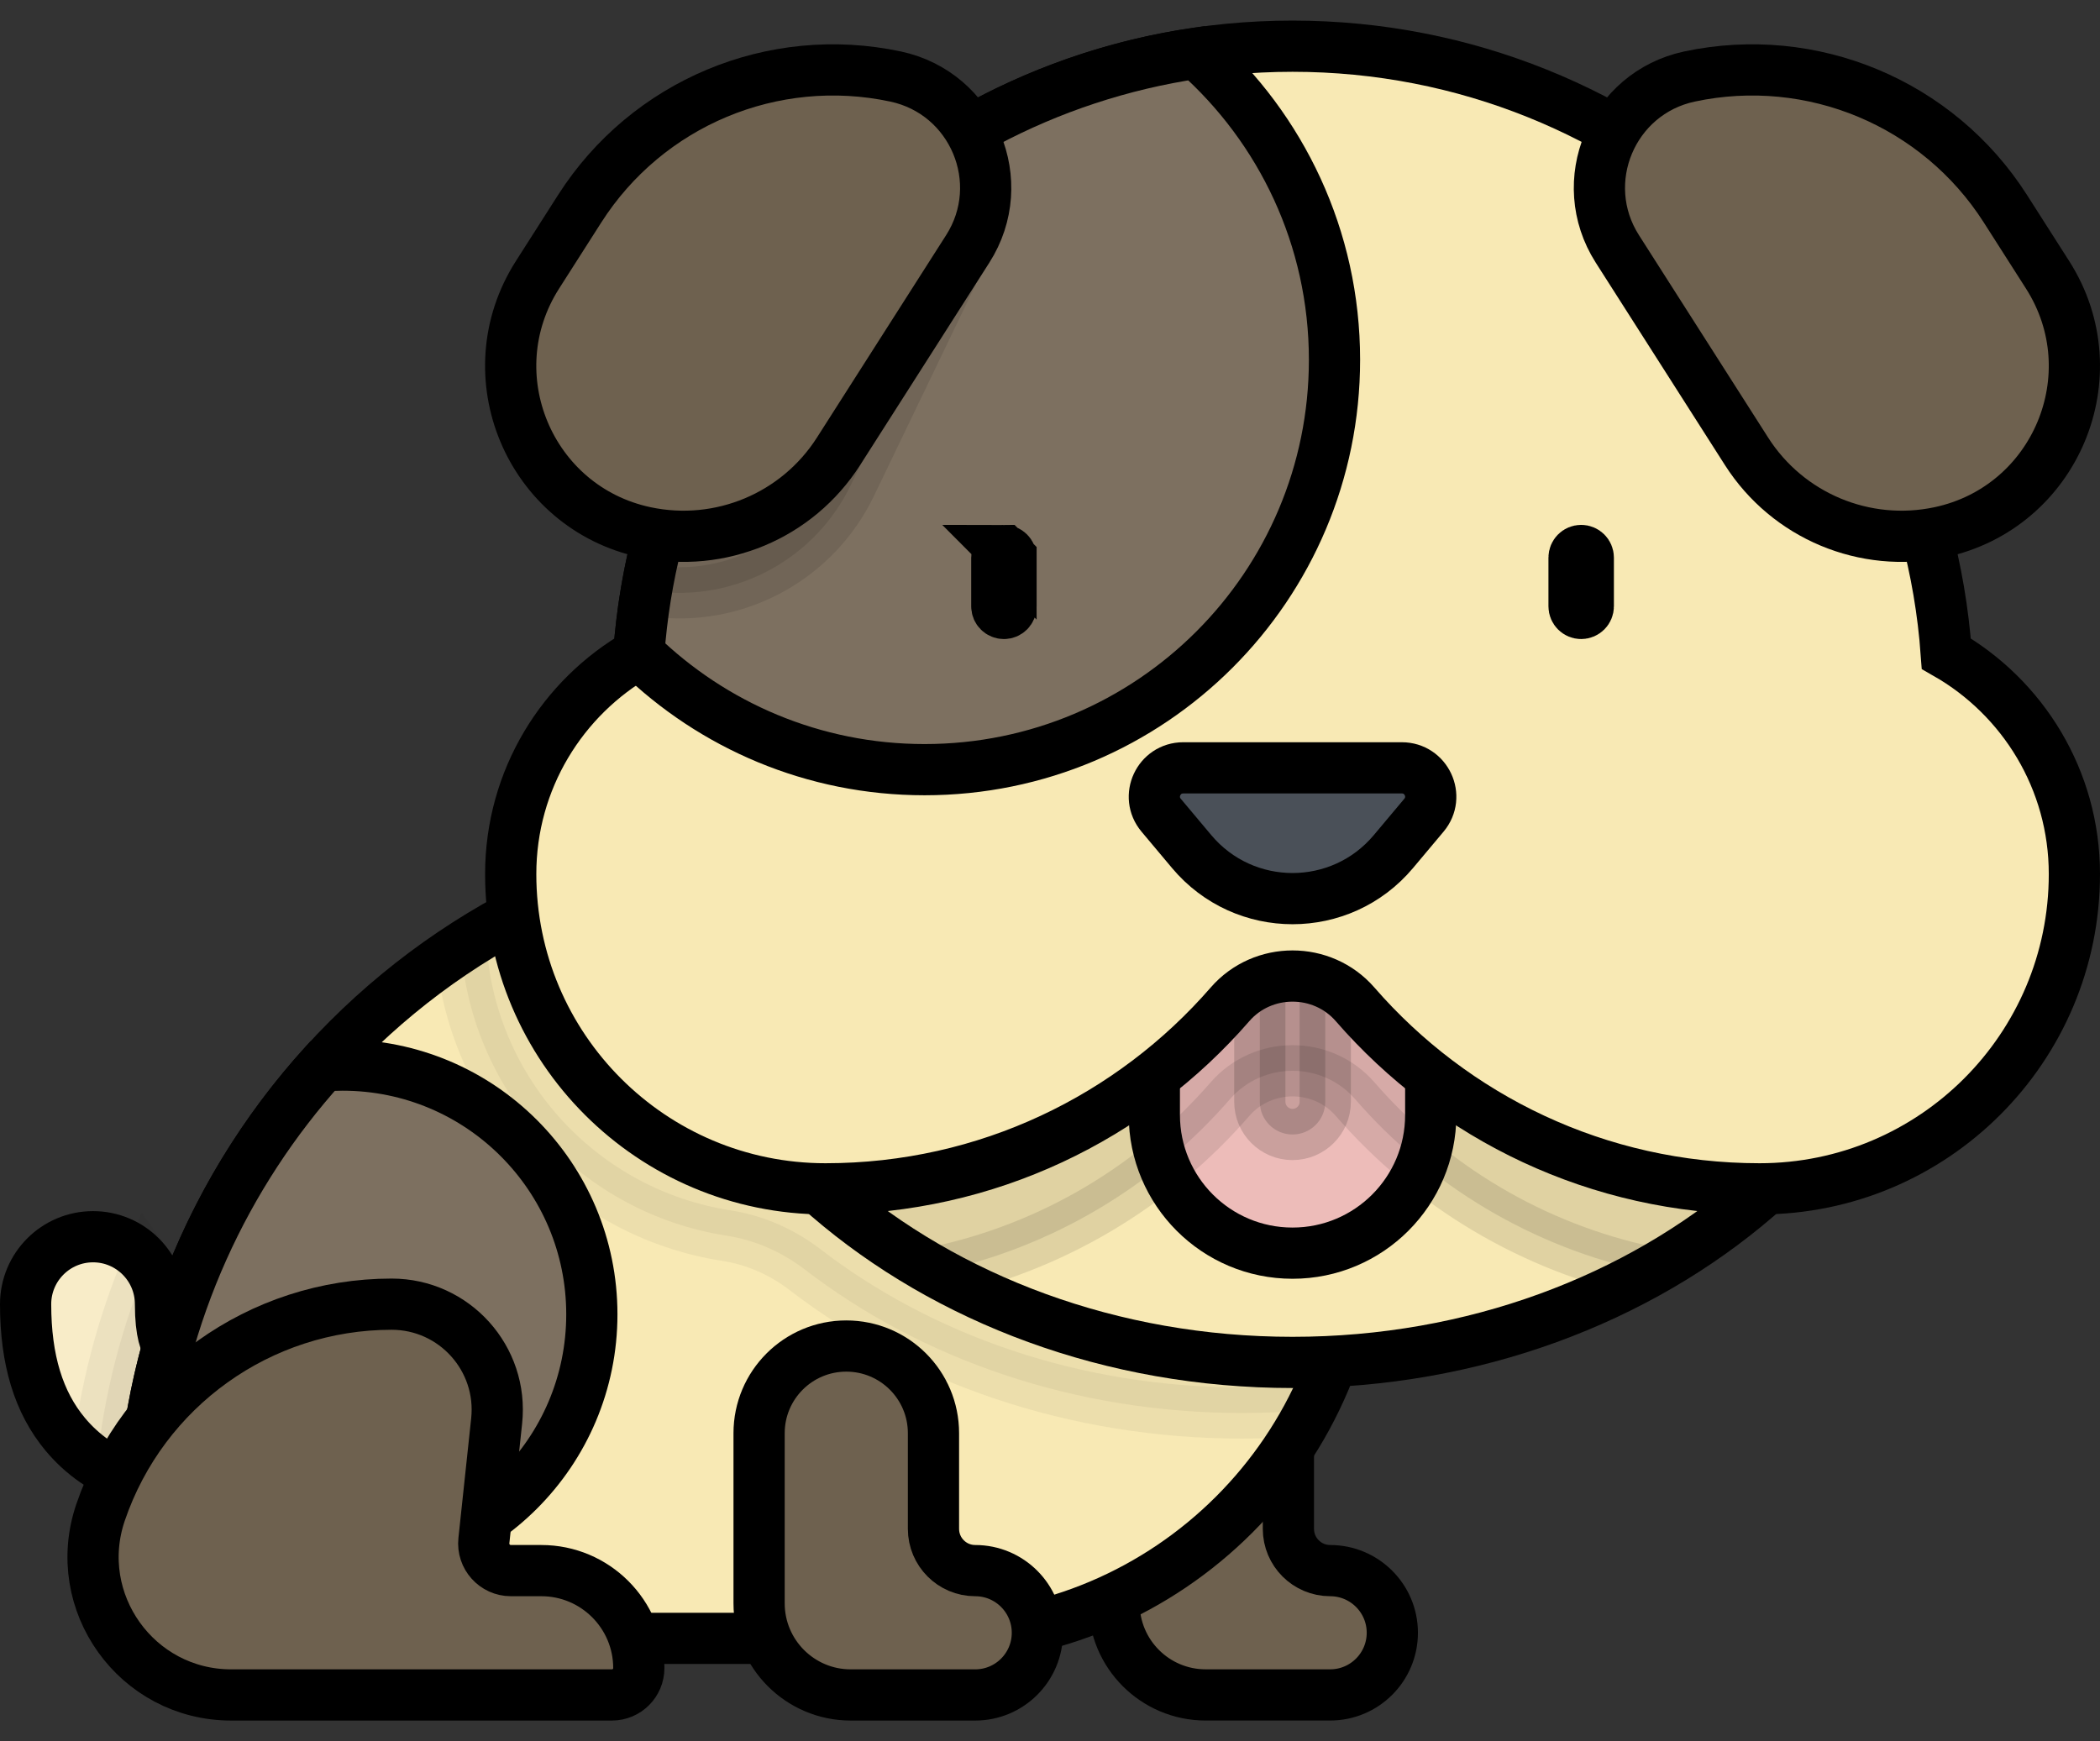 <svg width="82" height="68" viewBox="0 0 82 68" fill="none" xmlns="http://www.w3.org/2000/svg">
<rect x="0" y="0" width="82" height="68" fill="#333333" stroke="none"/>
<path d="M8.634 58.381C5.905 58.381 3.858 57.586 2.549 56.018C1.507 54.769 1 53.106 1 50.934C1 49.48 2.179 48.3 3.634 48.3C5.088 48.3 6.267 49.48 6.267 50.934C6.267 52.081 6.471 52.497 6.593 52.643C6.839 52.938 7.602 53.114 8.634 53.114C10.088 53.114 11.268 54.293 11.268 55.748C11.267 57.202 10.088 58.381 8.634 58.381Z" fill="#F8ECC8" stroke="black" stroke-width="2"/>
<path opacity="0.05" d="M8.634 53.114C7.602 53.114 6.839 52.938 6.592 52.643C6.471 52.497 6.267 52.081 6.267 50.934C6.267 50.359 6.08 49.828 5.767 49.395C4.751 51.815 4.071 54.412 3.786 57.126C5.027 57.959 6.649 58.381 8.633 58.381C10.088 58.381 11.267 57.202 11.267 55.748C11.267 54.293 10.088 53.114 8.634 53.114Z" fill="black" stroke="black" stroke-width="2"/>
<path d="M50.309 59.71V55.973C50.309 54.093 48.785 52.569 46.905 52.569C45.025 52.569 43.501 54.093 43.501 55.973V62.617C43.501 64.593 45.102 66.195 47.079 66.195H51.939C53.279 66.195 54.367 65.108 54.367 63.767C54.367 62.427 53.279 61.34 51.939 61.34C51.039 61.339 50.309 60.61 50.309 59.71Z" fill="#6E614F" stroke="black" stroke-width="2"/>
<path d="M36.525 63.986H9.489C7.304 63.986 5.532 62.215 5.532 60.03C5.532 44.849 17.839 32.542 33.02 32.542H53.023V47.489C53.023 56.6 45.636 63.986 36.525 63.986Z" fill="#F8E9B4" stroke="black" stroke-width="2"/>
<path opacity="0.05" d="M33.02 32.541C27.477 32.541 22.319 34.184 18.001 37.006C18.414 42.745 22.764 47.39 28.365 48.257C29.482 48.43 30.535 48.896 31.431 49.584C35.963 53.067 41.941 55.184 48.495 55.184C49.401 55.184 50.297 55.144 51.179 55.065C52.355 52.795 53.023 50.221 53.023 47.488V32.542H33.02V32.541Z" fill="black" stroke="black" stroke-width="2"/>
<path d="M13.376 41.597C13.114 41.597 12.856 41.611 12.599 41.631C8.784 45.863 6.266 51.285 5.669 57.274C7.449 59.579 10.239 61.065 13.376 61.065C18.752 61.065 23.11 56.707 23.11 51.331C23.11 45.955 18.752 41.597 13.376 41.597Z" fill="#7D7060" stroke="black" stroke-width="2"/>
<path d="M18.895 60.167L19.393 55.495C19.653 53.059 17.743 50.934 15.292 50.934C10.153 50.934 5.584 54.204 3.926 59.068C2.734 62.564 5.333 66.196 9.027 66.196H23.895C24.474 66.196 24.944 65.726 24.944 65.146C24.944 63.044 23.24 61.34 21.138 61.34H19.949C19.319 61.34 18.828 60.794 18.895 60.167Z" fill="#6E614F" stroke="black" stroke-width="2"/>
<path d="M36.45 59.71V55.973C36.45 54.093 34.926 52.569 33.045 52.569C31.165 52.569 29.641 54.093 29.641 55.973V62.617C29.641 64.594 31.243 66.196 33.219 66.196H38.079C39.42 66.196 40.507 65.109 40.507 63.768C40.507 62.427 39.42 61.34 38.079 61.34C37.179 61.34 36.45 60.61 36.45 59.71Z" fill="#6E614F" stroke="black" stroke-width="2"/>
<path d="M50.47 53.209C64.629 53.209 76.108 43.327 76.108 31.137C76.108 18.947 64.629 9.066 50.47 9.066C36.311 9.066 24.833 18.947 24.833 31.137C24.833 43.327 36.311 53.209 50.47 53.209Z" fill="#F8E9B4" stroke="black" stroke-width="2"/>
<path d="M55.867 43.545C55.867 46.525 53.451 48.942 50.47 48.942C47.49 48.942 45.074 46.525 45.074 43.545V36.342H55.867V43.545H55.867Z" fill="#EDBCB9" stroke="black" stroke-width="2"/>
<path opacity="0.15" d="M50.47 44.307C49.765 44.307 49.193 43.735 49.193 43.03V37.042C49.193 36.337 49.765 35.764 50.47 35.764C51.176 35.764 51.748 36.336 51.748 37.042V43.03C51.748 43.735 51.176 44.307 50.47 44.307Z" fill="black" stroke="black" stroke-width="2"/>
<path opacity="0.1" d="M76.013 29.238C76.008 29.235 76.003 29.232 75.998 29.229C75.986 29.058 75.97 28.888 75.954 28.718C74.555 17.667 63.68 9.066 50.471 9.066C37.262 9.066 26.388 17.666 24.987 28.717C24.972 28.887 24.956 29.058 24.944 29.229C24.939 29.232 24.934 29.235 24.929 29.238C24.867 29.864 24.833 30.497 24.833 31.137C24.833 38.913 29.505 45.749 36.563 49.681C41.1 48.725 45.096 46.301 48.028 42.926C49.31 41.451 51.632 41.451 52.914 42.926C55.846 46.301 59.842 48.725 64.379 49.681C71.437 45.749 76.109 38.913 76.109 31.137C76.108 30.497 76.075 29.864 76.013 29.238Z" fill="black" stroke="black" stroke-width="2"/>
<path d="M75.998 25.528C75.04 12.266 63.977 1.804 50.471 1.804C36.964 1.804 25.902 12.266 24.944 25.528C21.956 27.235 19.942 30.449 19.942 34.136C19.942 40.926 25.446 46.43 32.236 46.43C38.542 46.43 44.193 43.639 48.028 39.225C49.309 37.75 51.632 37.75 52.914 39.225C56.748 43.639 62.4 46.43 68.705 46.43C75.496 46.43 81 40.926 81 34.136C81 30.449 78.985 27.235 75.998 25.528Z" fill="#F8E9B4" stroke="black" stroke-width="2"/>
<path d="M46.719 2.077C34.968 3.803 25.814 13.516 24.944 25.525C27.828 28.33 31.762 30.059 36.102 30.059C44.942 30.059 52.109 22.893 52.109 14.052C52.109 9.286 50.024 5.01 46.719 2.077Z" fill="#7D7060" stroke="black" stroke-width="2"/>
<path opacity="0.1" d="M37.079 5.583C30.937 9.362 26.514 15.662 25.248 23.04C25.444 23.075 25.643 23.105 25.847 23.123C28.936 23.405 31.876 21.738 33.221 18.943L37.436 10.186C38.197 8.605 37.966 6.875 37.079 5.583Z" fill="black" stroke="black" stroke-width="2"/>
<path d="M25.194 20.787C20.669 19.821 18.498 14.635 20.987 10.734L22.635 8.152C25.268 4.026 30.185 1.968 34.972 2.989C38.002 3.636 39.455 7.108 37.788 9.72L32.742 17.628C31.131 20.152 28.122 21.411 25.194 20.787Z" fill="#6E614F" stroke="black" stroke-width="2"/>
<path d="M75.747 20.787C80.273 19.821 82.443 14.635 79.954 10.734L78.306 8.152C75.674 4.026 70.756 1.968 65.969 2.989C62.94 3.636 61.487 7.108 63.153 9.72L68.199 17.628C69.81 20.152 72.819 21.411 75.747 20.787Z" fill="#6E614F" stroke="black" stroke-width="2"/>
<path d="M55.601 31.838L54.407 33.261C52.353 35.707 48.589 35.707 46.534 33.261L45.34 31.838C44.725 31.105 45.246 29.988 46.203 29.988H54.739C55.696 29.988 56.217 31.105 55.601 31.838Z" fill="#4A5058" stroke="black" stroke-width="2"/>
<path d="M39.201 21.499C39.047 21.499 38.923 21.624 38.923 21.777V23.68C38.923 23.833 39.047 23.958 39.201 23.958C39.354 23.958 39.478 23.833 39.478 23.68V21.777L39.201 21.499ZM39.201 21.499C39.354 21.499 39.478 21.623 39.478 21.777L39.201 21.499Z" fill="#4A5058" stroke="black" stroke-width="2"/>
<path d="M61.463 21.777C61.463 21.624 61.587 21.499 61.741 21.499C61.894 21.499 62.019 21.624 62.019 21.777V23.68C62.019 23.833 61.894 23.958 61.741 23.958C61.587 23.958 61.463 23.833 61.463 23.68V21.777Z" fill="#4A5058" stroke="black" stroke-width="2"/>
</svg>
